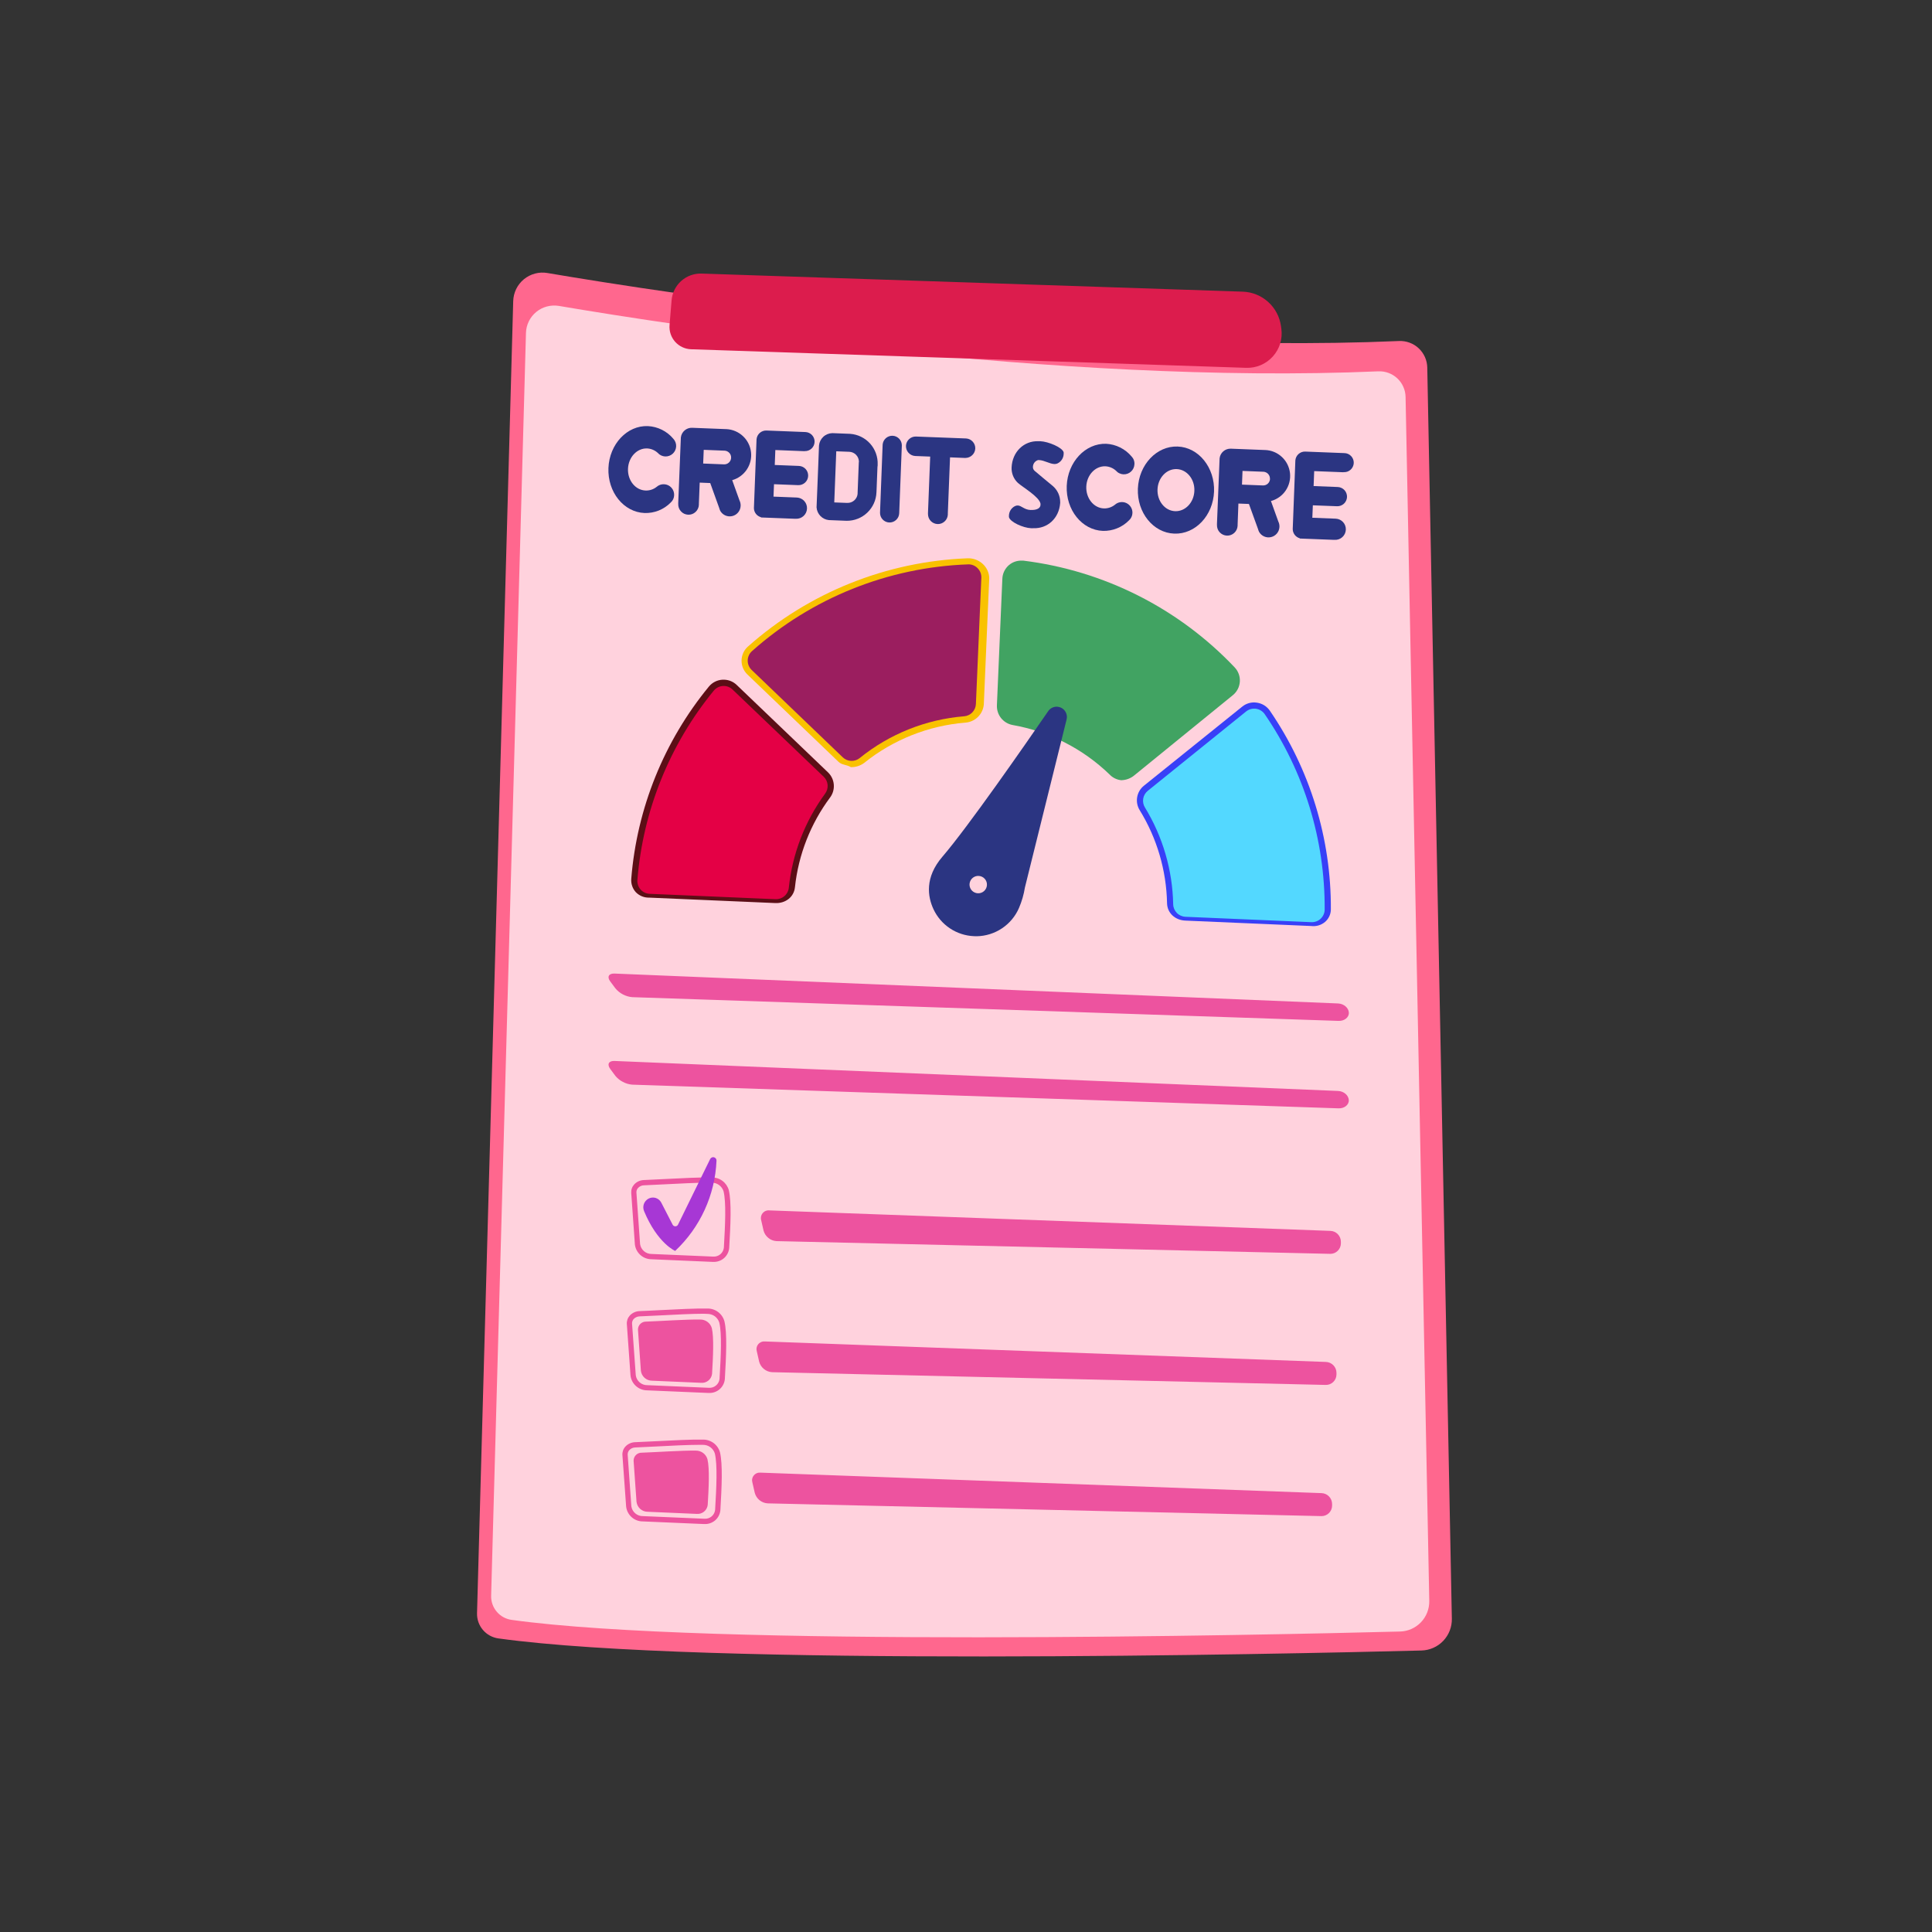 <svg width="80" height="80" viewBox="0 0 80 80" fill="none" xmlns="http://www.w3.org/2000/svg">
<rect x="0" y="0" width="80" height="80" fill="#333333" stroke="none"/>
<path d="M21.251 12.469C21.256 12.295 21.298 12.124 21.374 11.968C21.45 11.812 21.559 11.674 21.694 11.563C21.828 11.453 21.985 11.373 22.153 11.328C22.321 11.283 22.497 11.275 22.668 11.305C27.497 12.126 44.104 14.717 57.927 14.121C58.077 14.114 58.226 14.137 58.367 14.189C58.507 14.24 58.636 14.32 58.745 14.422C58.854 14.524 58.942 14.648 59.003 14.784C59.064 14.921 59.097 15.069 59.1 15.218L60.118 67.027C60.125 67.368 59.996 67.698 59.761 67.945C59.525 68.192 59.201 68.335 58.86 68.344C53.05 68.492 29.124 69.02 20.635 67.843C20.386 67.808 20.158 67.683 19.995 67.49C19.832 67.298 19.746 67.052 19.753 66.8L21.251 12.469Z" fill="#FF678E"/>
<path opacity="0.7" d="M21.779 13.787C21.783 13.62 21.824 13.456 21.897 13.306C21.971 13.155 22.076 13.023 22.205 12.917C22.334 12.811 22.484 12.733 22.646 12.691C22.808 12.648 22.976 12.64 23.141 12.667C27.787 13.457 43.771 15.951 57.073 15.376C57.217 15.37 57.361 15.392 57.496 15.442C57.631 15.492 57.755 15.569 57.86 15.667C57.965 15.766 58.05 15.884 58.108 16.016C58.167 16.148 58.199 16.29 58.202 16.434L59.183 66.29C59.189 66.619 59.066 66.937 58.839 67.174C58.612 67.412 58.3 67.55 57.972 67.558C52.38 67.702 29.355 68.212 21.186 67.076C20.945 67.043 20.725 66.923 20.569 66.737C20.412 66.552 20.329 66.315 20.337 66.072L21.779 13.787Z" fill="white"/>
<path d="M55.429 42.273C55.669 42.281 55.865 42.126 55.853 41.928C55.841 41.731 55.646 41.562 55.406 41.551L25.445 40.313C25.205 40.303 25.127 40.452 25.27 40.64L25.481 40.924C25.567 41.028 25.673 41.114 25.792 41.176C25.912 41.239 26.042 41.278 26.177 41.29L55.429 42.273Z" fill="url(#paint0_linear)"/>
<path d="M25.445 43.932C25.205 43.922 25.127 44.072 25.27 44.264L25.481 44.549C25.567 44.653 25.673 44.738 25.792 44.8C25.912 44.863 26.042 44.901 26.177 44.913L55.427 45.894C55.666 45.903 55.863 45.748 55.851 45.551C55.839 45.353 55.644 45.183 55.404 45.174L25.445 43.932Z" fill="url(#paint1_linear)"/>
<path d="M29.539 52.252H29.507L26.976 52.143C26.806 52.142 26.643 52.08 26.516 51.966C26.39 51.853 26.309 51.698 26.289 51.529L26.138 49.397C26.134 49.333 26.142 49.269 26.163 49.208C26.184 49.148 26.218 49.092 26.261 49.045C26.312 48.989 26.375 48.944 26.444 48.913C26.513 48.882 26.587 48.865 26.663 48.863C26.881 48.855 27.172 48.84 27.496 48.823C28.198 48.787 29.006 48.746 29.476 48.756C29.635 48.754 29.79 48.804 29.918 48.9C30.045 48.996 30.137 49.131 30.179 49.284C30.294 49.778 30.252 50.702 30.194 51.683C30.178 51.843 30.101 51.992 29.98 52.097C29.858 52.203 29.7 52.258 29.539 52.252ZM29.321 48.972C28.846 48.972 28.134 49.009 27.505 49.041C27.178 49.058 26.884 49.073 26.669 49.081C26.622 49.081 26.576 49.091 26.534 49.11C26.491 49.129 26.453 49.156 26.421 49.19C26.398 49.215 26.379 49.245 26.367 49.278C26.356 49.311 26.351 49.346 26.353 49.38L26.504 51.513C26.52 51.628 26.578 51.733 26.666 51.809C26.754 51.884 26.866 51.925 26.983 51.924L29.537 52.033C29.642 52.038 29.745 52.005 29.826 51.938C29.906 51.871 29.959 51.776 29.973 51.672C30.029 50.705 30.072 49.798 29.962 49.332C29.93 49.227 29.864 49.134 29.774 49.069C29.685 49.004 29.576 48.97 29.466 48.973L29.321 48.972Z" fill="url(#paint2_linear)"/>
<path d="M31.858 50.12C31.806 50.114 31.753 50.122 31.704 50.142C31.656 50.161 31.613 50.193 31.579 50.233C31.546 50.274 31.523 50.322 31.512 50.373C31.502 50.425 31.504 50.478 31.519 50.528L31.617 50.956C31.649 51.075 31.718 51.181 31.814 51.259C31.909 51.338 32.027 51.384 32.15 51.392L55.086 51.919C55.2 51.919 55.31 51.875 55.391 51.795C55.473 51.715 55.52 51.607 55.523 51.493V51.419C55.523 51.302 55.478 51.189 55.396 51.105C55.315 51.02 55.204 50.971 55.086 50.968L31.858 50.12Z" fill="url(#paint3_linear)"/>
<path d="M26.851 49.634C26.896 49.61 26.946 49.594 26.998 49.589C27.049 49.584 27.101 49.589 27.151 49.604C27.2 49.62 27.246 49.645 27.286 49.678C27.326 49.711 27.358 49.752 27.382 49.798L27.852 50.71C27.862 50.731 27.878 50.748 27.898 50.76C27.918 50.773 27.94 50.779 27.963 50.779C27.987 50.779 28.009 50.773 28.029 50.76C28.049 50.748 28.065 50.731 28.075 50.71L29.406 47.994C29.42 47.965 29.444 47.942 29.473 47.929C29.502 47.915 29.534 47.912 29.565 47.92C29.596 47.928 29.623 47.947 29.642 47.972C29.661 47.998 29.671 48.029 29.669 48.061C29.608 49.483 28.994 50.824 27.957 51.798C27.957 51.798 27.224 51.485 26.67 50.151C26.631 50.058 26.627 49.953 26.66 49.858C26.694 49.762 26.762 49.683 26.851 49.634Z" fill="url(#paint4_linear)"/>
<path d="M29.358 57.679H29.326L26.794 57.571C26.625 57.57 26.461 57.507 26.335 57.394C26.208 57.281 26.127 57.125 26.108 56.957L25.956 54.825C25.952 54.76 25.961 54.696 25.982 54.636C26.003 54.575 26.037 54.52 26.08 54.472C26.132 54.417 26.194 54.372 26.263 54.341C26.332 54.309 26.407 54.292 26.483 54.29C26.701 54.283 26.991 54.267 27.314 54.251C28.016 54.215 28.825 54.174 29.294 54.184C29.453 54.181 29.609 54.232 29.736 54.328C29.863 54.423 29.955 54.559 29.997 54.712C30.114 55.206 30.071 56.129 30.014 57.11C29.997 57.271 29.92 57.419 29.798 57.525C29.677 57.63 29.519 57.686 29.358 57.679ZM29.14 54.399C28.664 54.399 27.952 54.436 27.324 54.469C26.997 54.485 26.703 54.501 26.488 54.508C26.441 54.509 26.395 54.519 26.353 54.538C26.31 54.556 26.272 54.584 26.239 54.617C26.216 54.643 26.198 54.673 26.186 54.706C26.175 54.739 26.17 54.773 26.172 54.808L26.326 56.946C26.341 57.061 26.399 57.166 26.487 57.242C26.575 57.318 26.688 57.359 26.804 57.357L29.358 57.466C29.463 57.472 29.566 57.438 29.647 57.371C29.728 57.304 29.781 57.209 29.794 57.105C29.851 56.138 29.894 55.231 29.785 54.766C29.752 54.66 29.686 54.568 29.597 54.502C29.507 54.438 29.399 54.404 29.289 54.406L29.14 54.399Z" fill="url(#paint5_linear)"/>
<path d="M26.753 54.725C27.287 54.707 28.447 54.628 28.995 54.639C29.103 54.638 29.208 54.672 29.295 54.736C29.382 54.8 29.445 54.891 29.475 54.995C29.567 55.389 29.527 56.17 29.485 56.888C29.472 56.998 29.417 57.098 29.332 57.167C29.246 57.237 29.137 57.27 29.027 57.259L27.003 57.172C26.889 57.172 26.779 57.131 26.693 57.056C26.607 56.98 26.552 56.876 26.538 56.763L26.417 55.059C26.416 55.015 26.424 54.971 26.441 54.93C26.457 54.889 26.482 54.851 26.514 54.82C26.545 54.789 26.582 54.765 26.623 54.748C26.665 54.732 26.709 54.724 26.753 54.725Z" fill="url(#paint6_linear)"/>
<path d="M31.677 55.547C31.625 55.542 31.572 55.549 31.523 55.569C31.474 55.589 31.431 55.62 31.398 55.66C31.364 55.701 31.341 55.749 31.331 55.801C31.32 55.852 31.323 55.906 31.338 55.956L31.435 56.383C31.467 56.503 31.536 56.609 31.631 56.687C31.727 56.765 31.845 56.812 31.968 56.819L54.904 57.347C55.018 57.347 55.127 57.303 55.209 57.223C55.291 57.143 55.338 57.035 55.34 56.921V56.847C55.34 56.73 55.295 56.617 55.213 56.533C55.132 56.449 55.021 56.399 54.904 56.395L31.677 55.547Z" fill="url(#paint7_linear)"/>
<path d="M29.177 63.107H29.145L26.613 62.998C26.443 62.998 26.28 62.935 26.154 62.822C26.027 62.709 25.947 62.553 25.927 62.385L25.773 60.252C25.768 60.188 25.777 60.124 25.798 60.063C25.819 60.003 25.852 59.947 25.896 59.9C25.947 59.844 26.009 59.8 26.078 59.769C26.148 59.737 26.222 59.72 26.298 59.718C26.516 59.71 26.807 59.695 27.131 59.679C27.832 59.643 28.641 59.601 29.109 59.611C29.269 59.609 29.424 59.66 29.552 59.755C29.679 59.851 29.771 59.986 29.814 60.14C29.929 60.634 29.887 61.557 29.829 62.538C29.813 62.698 29.737 62.846 29.616 62.952C29.494 63.057 29.338 63.113 29.177 63.107ZM28.959 59.827C28.484 59.827 27.771 59.864 27.143 59.897C26.816 59.913 26.521 59.928 26.307 59.936C26.26 59.937 26.215 59.947 26.172 59.965C26.13 59.984 26.091 60.011 26.059 60.045C26.036 60.071 26.017 60.101 26.006 60.133C25.994 60.166 25.989 60.201 25.991 60.236L26.142 62.368C26.158 62.483 26.215 62.589 26.303 62.664C26.392 62.74 26.505 62.781 26.621 62.779L29.175 62.888C29.28 62.894 29.383 62.86 29.464 62.794C29.545 62.727 29.597 62.631 29.611 62.527C29.669 61.56 29.71 60.653 29.601 60.188C29.569 60.082 29.503 59.989 29.414 59.925C29.324 59.86 29.216 59.826 29.105 59.828L28.959 59.827Z" fill="url(#paint8_linear)"/>
<path d="M26.573 60.153C27.106 60.135 28.266 60.056 28.816 60.067C28.923 60.066 29.028 60.1 29.115 60.164C29.201 60.228 29.264 60.319 29.294 60.422C29.387 60.817 29.348 61.597 29.305 62.316C29.292 62.425 29.237 62.526 29.151 62.595C29.065 62.664 28.956 62.697 28.846 62.687L26.823 62.599C26.709 62.6 26.598 62.559 26.512 62.483C26.427 62.408 26.372 62.304 26.357 62.191L26.236 60.487C26.235 60.442 26.244 60.398 26.26 60.357C26.277 60.316 26.302 60.279 26.333 60.248C26.365 60.216 26.402 60.192 26.444 60.176C26.485 60.159 26.529 60.152 26.573 60.153Z" fill="url(#paint9_linear)"/>
<path d="M31.494 60.979C31.442 60.974 31.389 60.981 31.34 61.001C31.292 61.02 31.248 61.052 31.215 61.093C31.181 61.133 31.158 61.181 31.148 61.233C31.137 61.284 31.14 61.338 31.155 61.388L31.253 61.815C31.285 61.934 31.354 62.041 31.449 62.119C31.545 62.197 31.662 62.243 31.785 62.251L54.722 62.779C54.837 62.779 54.946 62.734 55.027 62.655C55.109 62.575 55.156 62.467 55.159 62.353V62.279C55.159 62.161 55.114 62.049 55.032 61.965C54.951 61.88 54.84 61.831 54.722 61.827L31.494 60.979Z" fill="url(#paint10_linear)"/>
<path d="M29.053 11.328L51.457 12.077C51.847 12.089 52.22 12.24 52.51 12.501C52.801 12.762 52.989 13.118 53.043 13.505L53.058 13.614C53.086 13.819 53.069 14.028 53.009 14.227C52.948 14.425 52.844 14.607 52.705 14.761C52.566 14.916 52.396 15.037 52.205 15.119C52.014 15.2 51.808 15.238 51.6 15.231L28.616 14.462C28.491 14.458 28.368 14.428 28.255 14.375C28.141 14.322 28.04 14.246 27.956 14.153C27.873 14.059 27.81 13.95 27.77 13.831C27.73 13.713 27.715 13.587 27.725 13.462L27.809 12.435C27.834 12.126 27.978 11.839 28.209 11.633C28.441 11.426 28.744 11.317 29.053 11.328Z" fill="#DC1C4D"/>
<path d="M46.446 32.309C46.252 32.293 46.07 32.205 45.937 32.062C44.833 30.997 43.436 30.286 41.925 30.02C41.736 29.984 41.568 29.881 41.449 29.731C41.331 29.581 41.271 29.392 41.28 29.201L41.505 23.969C41.508 23.861 41.534 23.755 41.581 23.657C41.627 23.559 41.694 23.473 41.775 23.402C41.924 23.273 42.117 23.207 42.314 23.215C42.334 23.214 42.354 23.214 42.374 23.215C45.715 23.628 48.809 25.191 51.125 27.635C51.2 27.714 51.257 27.807 51.294 27.909C51.331 28.012 51.346 28.12 51.339 28.229C51.331 28.337 51.301 28.443 51.251 28.539C51.201 28.635 51.131 28.72 51.047 28.788L46.974 32.102C46.826 32.227 46.64 32.299 46.446 32.306V32.309Z" fill="url(#paint11_linear)"/>
<path d="M51.084 28.215C51.089 28.142 51.078 28.068 51.053 27.999C51.028 27.93 50.989 27.867 50.939 27.814C48.666 25.409 45.626 23.873 42.341 23.472C42.268 23.463 42.194 23.469 42.124 23.49C42.054 23.511 41.989 23.547 41.933 23.594C41.877 23.641 41.831 23.7 41.799 23.765C41.767 23.831 41.748 23.903 41.745 23.976L41.527 29.209C41.521 29.337 41.562 29.463 41.643 29.563C41.723 29.663 41.837 29.731 41.963 29.754C43.524 30.024 44.97 30.752 46.117 31.845C46.21 31.932 46.331 31.983 46.459 31.988C46.586 31.994 46.711 31.953 46.811 31.873L50.883 28.591C50.941 28.545 50.989 28.489 51.023 28.424C51.058 28.359 51.078 28.288 51.084 28.215Z" fill="url(#paint12_linear)"/>
<path d="M35.232 31.764C35.044 31.655 34.86 31.679 34.722 31.546L30.948 27.928C30.87 27.853 30.808 27.762 30.766 27.662C30.725 27.562 30.704 27.454 30.706 27.346C30.708 27.237 30.733 27.13 30.778 27.031C30.823 26.933 30.889 26.845 30.97 26.773C33.488 24.536 36.705 23.244 40.07 23.118H40.132C40.341 23.127 40.541 23.21 40.695 23.352C40.777 23.427 40.843 23.518 40.889 23.619C40.935 23.721 40.96 23.83 40.962 23.941L40.737 29.174C40.719 29.369 40.633 29.551 40.493 29.688C40.353 29.825 40.169 29.908 39.974 29.922C38.441 30.047 36.98 30.629 35.78 31.593C35.623 31.709 35.431 31.769 35.235 31.765L35.232 31.764Z" fill="url(#paint13_linear)"/>
<path d="M40.079 23.37C36.772 23.489 33.61 24.759 31.14 26.96C31.085 27.009 31.041 27.068 31.01 27.135C30.979 27.202 30.962 27.274 30.961 27.348C30.96 27.421 30.973 27.494 31.002 27.562C31.03 27.63 31.072 27.691 31.125 27.742L34.898 31.36C34.992 31.449 35.114 31.501 35.243 31.506C35.372 31.512 35.499 31.47 35.599 31.389C36.833 30.391 38.339 29.788 39.921 29.66C40.05 29.65 40.171 29.593 40.261 29.5C40.351 29.407 40.404 29.284 40.41 29.154L40.635 23.922C40.637 23.848 40.625 23.775 40.598 23.706C40.571 23.638 40.53 23.576 40.477 23.524C40.425 23.472 40.363 23.431 40.294 23.404C40.226 23.378 40.152 23.365 40.079 23.368V23.37Z" fill="url(#paint14_linear)"/>
<path d="M49.079 38.12C48.665 38.102 48.333 37.813 48.325 37.399C48.297 36.036 47.906 34.706 47.191 33.545C47.092 33.385 47.055 33.193 47.088 33.007C47.12 32.821 47.219 32.653 47.367 32.535L51.441 29.257C51.589 29.138 51.777 29.077 51.967 29.087C51.994 29.088 52.022 29.091 52.049 29.096C52.156 29.112 52.259 29.15 52.351 29.207C52.443 29.265 52.522 29.341 52.583 29.43C54.243 31.852 55.124 34.723 55.108 37.66C55.107 37.758 55.085 37.855 55.043 37.944C55.001 38.033 54.941 38.113 54.866 38.176C54.787 38.242 54.695 38.291 54.596 38.32C54.497 38.349 54.393 38.357 54.291 38.344L49.079 38.12Z" fill="url(#paint15_linear)"/>
<path d="M52.371 29.574C52.33 29.514 52.276 29.462 52.214 29.424C52.152 29.385 52.083 29.359 52.01 29.348C51.938 29.338 51.864 29.342 51.793 29.361C51.722 29.38 51.657 29.414 51.599 29.46L47.528 32.745C47.427 32.826 47.36 32.941 47.338 33.068C47.316 33.195 47.341 33.326 47.409 33.435C48.147 34.644 48.551 36.026 48.579 37.441C48.581 37.577 48.635 37.705 48.73 37.802C48.824 37.899 48.952 37.956 49.087 37.962L54.298 38.185C54.37 38.188 54.441 38.177 54.508 38.152C54.576 38.127 54.637 38.089 54.689 38.039C54.74 37.99 54.782 37.93 54.81 37.864C54.838 37.799 54.852 37.728 54.852 37.656C54.867 34.772 54.002 31.953 52.371 29.574Z" fill="url(#paint16_linear)"/>
<path d="M26.891 37.169C26.788 37.172 26.686 37.155 26.59 37.118C26.494 37.08 26.407 37.023 26.334 36.951C26.265 36.876 26.211 36.788 26.178 36.691C26.144 36.595 26.131 36.492 26.139 36.391C26.373 33.469 27.496 30.689 29.357 28.425C29.426 28.343 29.511 28.275 29.607 28.227C29.702 28.179 29.807 28.151 29.914 28.145C29.942 28.143 29.969 28.143 29.997 28.145C30.188 28.153 30.369 28.23 30.506 28.363L34.286 31.982C34.423 32.114 34.509 32.292 34.525 32.482C34.542 32.673 34.489 32.862 34.376 33.017C33.565 34.104 33.061 35.39 32.917 36.739C32.874 37.151 32.517 37.412 32.104 37.394L26.891 37.169Z" fill="url(#paint17_linear)"/>
<path d="M34.11 32.165L30.333 28.552C30.28 28.501 30.217 28.462 30.149 28.436C30.08 28.411 30.007 28.401 29.933 28.405C29.86 28.41 29.789 28.429 29.724 28.463C29.659 28.496 29.601 28.543 29.555 28.599C27.728 30.829 26.625 33.564 26.393 36.437C26.387 36.509 26.396 36.58 26.419 36.648C26.441 36.716 26.477 36.779 26.524 36.832C26.572 36.886 26.63 36.929 26.694 36.96C26.759 36.991 26.829 37.008 26.9 37.011L32.112 37.234C32.247 37.24 32.379 37.194 32.481 37.106C32.584 37.018 32.649 36.894 32.663 36.76C32.81 35.351 33.329 34.006 34.166 32.863C34.243 32.76 34.28 32.632 34.27 32.504C34.26 32.375 34.203 32.255 34.11 32.165Z" fill="url(#paint18_linear)"/>
<path d="M40.33 38.765C39.975 38.75 39.632 38.639 39.336 38.442C39.041 38.246 38.805 37.972 38.655 37.651C38.413 37.134 38.281 36.336 39.026 35.471C40.074 34.254 42.437 30.853 43.403 29.448C43.443 29.388 43.498 29.34 43.563 29.308C43.627 29.275 43.699 29.26 43.771 29.263C43.825 29.266 43.878 29.278 43.928 29.3C44.019 29.341 44.092 29.413 44.135 29.502C44.179 29.592 44.19 29.693 44.166 29.79L42.439 36.751C42.393 37.042 42.31 37.325 42.195 37.595C42.047 37.939 41.802 38.232 41.491 38.44C41.18 38.648 40.816 38.762 40.442 38.768C40.405 38.767 40.367 38.766 40.33 38.765ZM40.523 36.27C40.44 36.265 40.358 36.291 40.29 36.341C40.223 36.391 40.176 36.463 40.156 36.544C40.136 36.625 40.145 36.711 40.182 36.786C40.219 36.862 40.281 36.922 40.357 36.956C40.399 36.976 40.445 36.987 40.492 36.989C40.587 36.993 40.681 36.959 40.751 36.895C40.821 36.83 40.863 36.74 40.867 36.645C40.872 36.55 40.838 36.457 40.773 36.386C40.709 36.316 40.619 36.274 40.523 36.27Z" fill="url(#paint19_linear)"/>
<path d="M42.187 36.701L43.918 29.724C43.928 29.686 43.924 29.645 43.906 29.609C43.889 29.573 43.859 29.545 43.823 29.528C43.787 29.512 43.746 29.509 43.708 29.52C43.669 29.53 43.636 29.554 43.613 29.587C42.571 31.11 40.271 34.422 39.219 35.635C38.598 36.357 38.647 37.024 38.886 37.538C39.024 37.833 39.243 38.082 39.519 38.254C39.794 38.427 40.114 38.516 40.439 38.511C40.764 38.506 41.08 38.407 41.35 38.226C41.62 38.045 41.832 37.79 41.961 37.492C42.069 37.239 42.145 36.973 42.187 36.701ZM40.25 37.187C40.14 37.136 40.047 37.054 39.984 36.95C39.92 36.846 39.889 36.726 39.894 36.604C39.899 36.483 39.94 36.366 40.012 36.267C40.083 36.169 40.183 36.094 40.297 36.052C40.411 36.011 40.535 36.003 40.653 36.032C40.771 36.06 40.878 36.123 40.961 36.213C41.043 36.302 41.097 36.414 41.116 36.534C41.135 36.654 41.118 36.777 41.067 36.888C41.033 36.961 40.985 37.027 40.925 37.082C40.866 37.136 40.796 37.179 40.721 37.207C40.645 37.235 40.564 37.247 40.483 37.244C40.403 37.241 40.324 37.221 40.25 37.187Z" fill="url(#paint20_linear)"/>
<path d="M27.544 18.901C27.485 18.898 27.427 18.884 27.374 18.858C27.32 18.832 27.273 18.796 27.234 18.751C27.114 18.642 26.96 18.577 26.798 18.569C26.377 18.552 26.023 18.931 26.004 19.411C25.985 19.891 26.308 20.295 26.73 20.311C26.897 20.318 27.06 20.264 27.19 20.16C27.274 20.085 27.384 20.046 27.496 20.051C27.612 20.055 27.721 20.105 27.799 20.19C27.878 20.275 27.919 20.388 27.915 20.503C27.914 20.561 27.901 20.618 27.876 20.67C27.852 20.722 27.817 20.769 27.774 20.807C27.634 20.951 27.465 21.063 27.279 21.139C27.093 21.213 26.893 21.249 26.693 21.243C25.821 21.21 25.155 20.371 25.194 19.381C25.233 18.392 25.966 17.609 26.829 17.644C27.03 17.654 27.227 17.706 27.407 17.795C27.587 17.884 27.747 18.01 27.877 18.164C27.917 18.206 27.949 18.256 27.97 18.311C27.991 18.365 28 18.424 27.998 18.482C27.996 18.539 27.982 18.596 27.958 18.648C27.934 18.7 27.9 18.747 27.858 18.785C27.816 18.824 27.766 18.855 27.713 18.874C27.659 18.894 27.602 18.903 27.544 18.901Z" fill="url(#paint21_linear)"/>
<path d="M30.319 19.882L30.621 20.722C30.638 20.757 30.651 20.794 30.659 20.831V20.839C30.667 20.875 30.67 20.911 30.668 20.948C30.664 21.047 30.628 21.142 30.565 21.218C30.503 21.294 30.416 21.348 30.32 21.37C30.224 21.393 30.123 21.383 30.033 21.343C29.943 21.303 29.868 21.234 29.821 21.148L29.812 21.123C29.799 21.096 29.789 21.068 29.782 21.038L29.409 20.002L28.973 19.984L28.939 20.856C28.94 20.872 28.94 20.887 28.939 20.902C28.937 20.958 28.924 21.013 28.9 21.064C28.877 21.115 28.843 21.161 28.802 21.199C28.761 21.238 28.712 21.267 28.66 21.287C28.607 21.306 28.551 21.315 28.495 21.313C28.439 21.31 28.384 21.297 28.332 21.274C28.282 21.25 28.236 21.217 28.198 21.175C28.159 21.134 28.13 21.086 28.11 21.033C28.091 20.98 28.082 20.924 28.084 20.868C28.084 20.853 28.084 20.839 28.084 20.824L28.193 18.115C28.206 18.001 28.261 17.897 28.348 17.823C28.434 17.748 28.546 17.709 28.66 17.714L30.069 17.769H30.081C30.337 17.782 30.579 17.885 30.765 18.06C30.952 18.235 31.07 18.471 31.098 18.724C31.127 18.979 31.064 19.234 30.921 19.446C30.779 19.658 30.565 19.813 30.319 19.882ZM30.274 18.954C30.277 18.879 30.25 18.806 30.199 18.752C30.148 18.697 30.078 18.664 30.003 18.661L29.14 18.627L29.117 19.194L29.981 19.228C30.018 19.229 30.056 19.223 30.091 19.21C30.126 19.197 30.158 19.177 30.185 19.151C30.212 19.125 30.234 19.095 30.25 19.06C30.265 19.026 30.273 18.989 30.274 18.952V18.954Z" fill="url(#paint22_linear)"/>
<path d="M33.318 18.683L32.105 18.635L32.081 19.254L33.082 19.293C33.187 19.297 33.287 19.343 33.359 19.421C33.43 19.498 33.468 19.601 33.464 19.707C33.46 19.812 33.414 19.912 33.336 19.984C33.259 20.055 33.156 20.093 33.05 20.089L32.05 20.05L32.029 20.564L32.998 20.602C33.114 20.608 33.224 20.659 33.303 20.746C33.381 20.832 33.422 20.946 33.416 21.062C33.411 21.179 33.359 21.288 33.273 21.367C33.187 21.445 33.073 21.486 32.956 21.481H32.917L31.51 21.427V21.416C31.427 21.393 31.354 21.345 31.301 21.277C31.248 21.209 31.219 21.126 31.218 21.041L31.327 18.19C31.336 18.088 31.383 17.994 31.46 17.926C31.536 17.859 31.636 17.823 31.738 17.827L33.351 17.89C33.403 17.892 33.454 17.904 33.501 17.926C33.548 17.948 33.59 17.979 33.626 18.017C33.661 18.055 33.688 18.099 33.706 18.148C33.724 18.197 33.733 18.248 33.73 18.3C33.728 18.352 33.716 18.403 33.695 18.45C33.673 18.497 33.642 18.539 33.604 18.575C33.566 18.61 33.521 18.637 33.473 18.655C33.424 18.673 33.372 18.681 33.321 18.679L33.318 18.683Z" fill="url(#paint23_linear)"/>
<path d="M36.292 20.388C36.28 20.706 36.144 21.007 35.913 21.227C35.682 21.447 35.375 21.568 35.056 21.565L34.322 21.536C34.188 21.522 34.063 21.462 33.97 21.365C33.877 21.268 33.821 21.141 33.812 21.007L33.842 20.269L33.886 19.16L33.913 18.447C33.926 18.309 33.99 18.18 34.092 18.086C34.194 17.991 34.328 17.938 34.467 17.935L35.201 17.964C35.519 17.986 35.816 18.131 36.029 18.368C36.242 18.605 36.354 18.916 36.342 19.234C36.342 19.267 36.342 19.3 36.334 19.332L36.297 20.286C36.297 20.32 36.296 20.354 36.292 20.388ZM35.566 19.126C35.567 19.018 35.525 18.914 35.45 18.835C35.375 18.757 35.273 18.711 35.164 18.707H35.147L34.628 18.687L34.545 20.804L35.064 20.824C35.07 20.823 35.076 20.823 35.081 20.824C35.187 20.828 35.289 20.793 35.369 20.724C35.449 20.655 35.5 20.559 35.511 20.454V20.427L35.561 19.142L35.566 19.126Z" fill="url(#paint24_linear)"/>
<path d="M36.821 21.635C36.717 21.631 36.619 21.586 36.548 21.51C36.477 21.435 36.438 21.334 36.44 21.23L36.548 18.418V18.412C36.556 18.31 36.603 18.214 36.68 18.145C36.757 18.076 36.858 18.04 36.961 18.044C37.064 18.048 37.161 18.092 37.232 18.166C37.304 18.241 37.343 18.34 37.343 18.443L37.234 21.253C37.23 21.359 37.184 21.458 37.107 21.529C37.029 21.601 36.926 21.639 36.821 21.635Z" fill="url(#paint25_linear)"/>
<path d="M39.983 18.964L39.339 18.938L39.247 21.264C39.249 21.282 39.249 21.3 39.247 21.319C39.239 21.425 39.191 21.524 39.111 21.595C39.032 21.666 38.928 21.704 38.821 21.7C38.714 21.695 38.614 21.65 38.54 21.573C38.466 21.495 38.426 21.393 38.426 21.286C38.424 21.269 38.424 21.252 38.426 21.236L38.517 18.906L37.894 18.882C37.788 18.875 37.689 18.827 37.618 18.748C37.547 18.669 37.51 18.565 37.514 18.459C37.519 18.354 37.565 18.255 37.642 18.184C37.719 18.112 37.821 18.073 37.926 18.076L40.007 18.156C40.111 18.163 40.209 18.21 40.279 18.288C40.349 18.365 40.387 18.466 40.384 18.57C40.38 18.676 40.335 18.775 40.258 18.848C40.182 18.921 40.081 18.962 39.975 18.962L39.983 18.964Z" fill="url(#paint26_linear)"/>
<path d="M43.9 20.8C43.9 20.808 43.9 20.817 43.9 20.826C43.853 21.472 43.368 21.895 42.785 21.872H42.722H42.693C42.366 21.859 41.821 21.615 41.778 21.41C41.778 21.401 41.778 21.377 41.778 21.343C41.782 21.263 41.806 21.185 41.849 21.118C41.892 21.05 41.952 20.995 42.024 20.959C42.06 20.939 42.102 20.93 42.144 20.931C42.298 20.936 42.412 21.107 42.67 21.117C42.951 21.128 43.08 21.034 43.085 20.907C43.087 20.89 43.087 20.872 43.085 20.855C43.031 20.569 42.347 20.174 42.146 19.993C42.06 19.912 41.992 19.814 41.948 19.704C41.904 19.595 41.883 19.478 41.888 19.36C41.915 18.706 42.402 18.25 42.987 18.27C43.007 18.268 43.026 18.268 43.045 18.27H43.076C43.403 18.282 44 18.529 44.044 18.733C44.044 18.743 44.044 18.768 44.044 18.802C44.04 18.881 44.016 18.959 43.973 19.027C43.93 19.094 43.87 19.149 43.798 19.185C43.753 19.207 43.703 19.217 43.653 19.214C43.464 19.207 43.24 19.06 43.031 19.051C43.014 19.05 42.997 19.05 42.981 19.051C42.922 19.07 42.87 19.106 42.832 19.155C42.795 19.204 42.774 19.264 42.771 19.326C42.769 19.357 42.774 19.388 42.785 19.417C42.797 19.446 42.815 19.472 42.838 19.493C42.952 19.594 43.407 19.969 43.585 20.116C43.685 20.2 43.765 20.304 43.82 20.422C43.874 20.541 43.902 20.67 43.9 20.8Z" fill="url(#paint27_linear)"/>
<path d="M46.522 19.641C46.463 19.639 46.404 19.624 46.351 19.598C46.297 19.573 46.249 19.536 46.21 19.491C46.091 19.381 45.936 19.317 45.774 19.308C45.352 19.292 44.999 19.671 44.981 20.15C44.962 20.628 45.285 21.035 45.706 21.052C45.872 21.058 46.035 21.004 46.166 20.9C46.229 20.843 46.309 20.806 46.393 20.794C46.478 20.782 46.564 20.794 46.642 20.831C46.719 20.867 46.784 20.926 46.828 20.999C46.873 21.072 46.895 21.157 46.892 21.242C46.89 21.3 46.877 21.357 46.852 21.409C46.828 21.462 46.793 21.508 46.75 21.546C46.609 21.69 46.441 21.802 46.255 21.877C46.069 21.952 45.87 21.988 45.669 21.983C44.797 21.949 44.131 21.11 44.171 20.12C44.21 19.131 44.942 18.348 45.806 18.376C46.007 18.387 46.203 18.439 46.383 18.529C46.563 18.618 46.723 18.744 46.852 18.897C46.895 18.941 46.928 18.992 46.949 19.049C46.97 19.106 46.979 19.167 46.974 19.228C46.968 19.342 46.918 19.45 46.833 19.527C46.748 19.605 46.637 19.645 46.522 19.641Z" fill="url(#paint28_linear)"/>
<path d="M50.271 20.357C50.231 21.351 49.494 22.13 48.622 22.096C47.75 22.062 47.078 21.224 47.117 20.234C47.156 19.244 47.893 18.458 48.764 18.49C49.635 18.521 50.309 19.364 50.271 20.357ZM49.456 20.326C49.476 19.844 49.149 19.442 48.727 19.424C48.305 19.407 47.949 19.784 47.93 20.266C47.912 20.747 48.237 21.151 48.659 21.167C49.081 21.183 49.438 20.808 49.456 20.326Z" fill="url(#paint29_linear)"/>
<path d="M52.63 20.754L52.932 21.594C52.949 21.629 52.962 21.666 52.97 21.703V21.71C52.978 21.746 52.981 21.782 52.979 21.819C52.975 21.918 52.939 22.012 52.876 22.088C52.813 22.164 52.727 22.218 52.631 22.24C52.535 22.263 52.434 22.253 52.344 22.213C52.254 22.173 52.179 22.104 52.132 22.017L52.123 21.994C52.11 21.967 52.1 21.939 52.093 21.909L51.716 20.868L51.28 20.851L51.247 21.723C51.248 21.738 51.248 21.753 51.247 21.768C51.242 21.881 51.193 21.988 51.11 22.065C51.027 22.142 50.916 22.183 50.803 22.179C50.69 22.174 50.583 22.125 50.505 22.042C50.428 21.959 50.388 21.848 50.392 21.735C50.392 21.72 50.392 21.704 50.392 21.69L50.501 18.98C50.513 18.867 50.568 18.762 50.655 18.688C50.741 18.613 50.852 18.575 50.966 18.579L52.376 18.634H52.388C52.645 18.643 52.891 18.745 53.079 18.921C53.268 19.096 53.387 19.334 53.416 19.59C53.444 19.846 53.38 20.103 53.235 20.316C53.089 20.529 52.872 20.682 52.623 20.748L52.63 20.754ZM52.585 19.827C52.587 19.79 52.581 19.753 52.568 19.718C52.555 19.684 52.535 19.652 52.51 19.624C52.485 19.597 52.455 19.575 52.421 19.56C52.387 19.544 52.351 19.535 52.314 19.534L51.45 19.5L51.428 20.067L52.292 20.101C52.33 20.103 52.367 20.097 52.403 20.084C52.439 20.072 52.471 20.052 52.499 20.026C52.526 20 52.549 19.969 52.564 19.935C52.58 19.9 52.588 19.863 52.589 19.825L52.585 19.827Z" fill="url(#paint30_linear)"/>
<path d="M55.631 19.555L54.418 19.508L54.394 20.127L55.395 20.166C55.447 20.168 55.498 20.181 55.545 20.203C55.593 20.225 55.636 20.256 55.671 20.294C55.707 20.332 55.734 20.378 55.752 20.427C55.77 20.476 55.779 20.528 55.777 20.58C55.775 20.632 55.762 20.684 55.74 20.731C55.718 20.779 55.687 20.821 55.649 20.857C55.61 20.892 55.565 20.92 55.516 20.938C55.467 20.956 55.415 20.964 55.363 20.962L54.362 20.924L54.341 21.439L55.31 21.477C55.427 21.482 55.536 21.534 55.615 21.62C55.693 21.706 55.734 21.82 55.728 21.937C55.722 22.053 55.671 22.162 55.584 22.241C55.498 22.319 55.384 22.36 55.268 22.354H55.229L53.821 22.299V22.289C53.739 22.266 53.666 22.217 53.613 22.149C53.56 22.081 53.531 21.998 53.529 21.913L53.638 19.061C53.647 18.959 53.695 18.865 53.771 18.798C53.848 18.73 53.947 18.695 54.049 18.699L55.663 18.762C55.716 18.762 55.768 18.773 55.817 18.794C55.865 18.815 55.91 18.846 55.946 18.884C55.983 18.922 56.011 18.967 56.03 19.017C56.049 19.066 56.058 19.119 56.056 19.172C56.054 19.225 56.041 19.277 56.018 19.325C55.996 19.373 55.964 19.416 55.924 19.451C55.885 19.486 55.839 19.514 55.788 19.531C55.738 19.548 55.685 19.554 55.632 19.55L55.631 19.555Z" fill="url(#paint31_linear)"/>
<defs>
<linearGradient id="paint0_linear" x1="10042" y1="931.294" x2="18661.9" y2="931.294" gradientUnits="userSpaceOnUse">
<stop stop-color="#ED539F"/>
<stop offset="1" stop-color="#A061C2"/>
</linearGradient>
<linearGradient id="paint1_linear" x1="10041.3" y1="1001.12" x2="18660.6" y2="1001.12" gradientUnits="userSpaceOnUse">
<stop stop-color="#ED539F"/>
<stop offset="1" stop-color="#A061C2"/>
</linearGradient>
<linearGradient id="paint2_linear" x1="1406.16" y1="1933.82" x2="1561.51" y2="1933.82" gradientUnits="userSpaceOnUse">
<stop stop-color="#ED539F"/>
<stop offset="1" stop-color="#A061C2"/>
</linearGradient>
<linearGradient id="paint3_linear" x1="9269.01" y1="1029.46" x2="14560.6" y2="1029.46" gradientUnits="userSpaceOnUse">
<stop stop-color="#ED539F"/>
<stop offset="1" stop-color="#A061C2"/>
</linearGradient>
<linearGradient id="paint4_linear" x1="-337.252" y1="1428.6" x2="-866.695" y2="2087.26" gradientUnits="userSpaceOnUse">
<stop stop-color="#A737D5"/>
<stop offset="1" stop-color="#EF497A"/>
</linearGradient>
<linearGradient id="paint5_linear" x1="1399.38" y1="2113.38" x2="1554.8" y2="2113.38" gradientUnits="userSpaceOnUse">
<stop stop-color="#ED539F"/>
<stop offset="1" stop-color="#A061C2"/>
</linearGradient>
<linearGradient id="paint6_linear" x1="1078.73" y1="1598.95" x2="1167.73" y2="1598.95" gradientUnits="userSpaceOnUse">
<stop stop-color="#ED539F"/>
<stop offset="1" stop-color="#A061C2"/>
</linearGradient>
<linearGradient id="paint7_linear" x1="9228.46" y1="1124.68" x2="14520.1" y2="1124.68" gradientUnits="userSpaceOnUse">
<stop stop-color="#ED539F"/>
<stop offset="1" stop-color="#A061C2"/>
</linearGradient>
<linearGradient id="paint8_linear" x1="1392.09" y1="2292.94" x2="1547.44" y2="2292.94" gradientUnits="userSpaceOnUse">
<stop stop-color="#ED539F"/>
<stop offset="1" stop-color="#A061C2"/>
</linearGradient>
<linearGradient id="paint9_linear" x1="1073.53" y1="1734.9" x2="1162.51" y2="1734.9" gradientUnits="userSpaceOnUse">
<stop stop-color="#ED539F"/>
<stop offset="1" stop-color="#A061C2"/>
</linearGradient>
<linearGradient id="paint10_linear" x1="9188.58" y1="1219.82" x2="14480.5" y2="1219.82" gradientUnits="userSpaceOnUse">
<stop stop-color="#ED539F"/>
<stop offset="1" stop-color="#A061C2"/>
</linearGradient>
<linearGradient id="paint11_linear" x1="37.638" y1="35.113" x2="36.301" y2="36.487" gradientUnits="userSpaceOnUse">
<stop stop-color="#41A362"/>
<stop offset="1" stop-color="#204F2E"/>
</linearGradient>
<linearGradient id="paint12_linear" x1="4465.13" y1="3004.35" x2="5298.35" y2="3040.01" gradientUnits="userSpaceOnUse">
<stop stop-color="#41A362"/>
<stop offset="1" stop-color="#204F2E"/>
</linearGradient>
<linearGradient id="paint13_linear" x1="32.584" y1="32.288" x2="29.819" y2="35.858" gradientUnits="userSpaceOnUse">
<stop stop-color="#F9C200"/>
<stop offset="1" stop-color="#9B1E5F"/>
</linearGradient>
<linearGradient id="paint14_linear" x1="5619" y1="1975.47" x2="4854.7" y2="3117.12" gradientUnits="userSpaceOnUse">
<stop stop-color="#F9C200"/>
<stop offset="1" stop-color="#9B1E5F"/>
</linearGradient>
<linearGradient id="paint15_linear" x1="4937.4" y1="3492.1" x2="4359.55" y2="3546.19" gradientUnits="userSpaceOnUse">
<stop stop-color="#53D8FF"/>
<stop offset="1" stop-color="#3840F7"/>
</linearGradient>
<linearGradient id="paint16_linear" x1="3890.6" y1="3550.22" x2="4422.02" y2="3572.96" gradientUnits="userSpaceOnUse">
<stop stop-color="#53D8FF"/>
<stop offset="1" stop-color="#3840F7"/>
</linearGradient>
<linearGradient id="paint17_linear" x1="3369.32" y1="3679.9" x2="3281.99" y2="3716.88" gradientUnits="userSpaceOnUse">
<stop stop-color="#E40045"/>
<stop offset="1" stop-color="#5C0E16"/>
</linearGradient>
<linearGradient id="paint18_linear" x1="2558.95" y1="3487.74" x2="3115.65" y2="3511.56" gradientUnits="userSpaceOnUse">
<stop stop-color="#E40045"/>
<stop offset="1" stop-color="#5C0E16"/>
</linearGradient>
<linearGradient id="paint19_linear" x1="3172.59" y1="3890.23" x2="3088.92" y2="4199.91" gradientUnits="userSpaceOnUse">
<stop stop-color="#2B3582"/>
<stop offset="1" stop-color="#150E42"/>
</linearGradient>
<linearGradient id="paint20_linear" x1="7326.91" y1="1974.24" x2="7472.68" y2="2041.29" gradientUnits="userSpaceOnUse">
<stop stop-color="#2B3582"/>
<stop offset="1" stop-color="#150E42"/>
</linearGradient>
<linearGradient id="paint21_linear" x1="945.673" y1="1378.76" x2="922.687" y2="1572.16" gradientUnits="userSpaceOnUse">
<stop stop-color="#2B3582"/>
<stop offset="1" stop-color="#150E42"/>
</linearGradient>
<linearGradient id="paint22_linear" x1="1100.83" y1="1413.62" x2="1078.64" y2="1610.95" gradientUnits="userSpaceOnUse">
<stop stop-color="#2B3582"/>
<stop offset="1" stop-color="#150E42"/>
</linearGradient>
<linearGradient id="paint23_linear" x1="988.802" y1="1417.11" x2="962.474" y2="1612.62" gradientUnits="userSpaceOnUse">
<stop stop-color="#2B3582"/>
<stop offset="1" stop-color="#150E42"/>
</linearGradient>
<linearGradient id="paint24_linear" x1="1059.53" y1="1415.94" x2="1033.72" y2="1610.22" gradientUnits="userSpaceOnUse">
<stop stop-color="#2B3582"/>
<stop offset="1" stop-color="#150E42"/>
</linearGradient>
<linearGradient id="paint25_linear" x1="417.877" y1="1406.57" x2="354.495" y2="1578.84" gradientUnits="userSpaceOnUse">
<stop stop-color="#2B3582"/>
<stop offset="1" stop-color="#150E42"/>
</linearGradient>
<linearGradient id="paint26_linear" x1="1299.83" y1="1425.39" x2="1277.07" y2="1620.13" gradientUnits="userSpaceOnUse">
<stop stop-color="#2B3582"/>
<stop offset="1" stop-color="#150E42"/>
</linearGradient>
<linearGradient id="paint27_linear" x1="1121.9" y1="1430.25" x2="1093.59" y2="1622.39" gradientUnits="userSpaceOnUse">
<stop stop-color="#2B3582"/>
<stop offset="1" stop-color="#150E42"/>
</linearGradient>
<linearGradient id="paint28_linear" x1="1451.09" y1="1439.67" x2="1428.03" y2="1633.4" gradientUnits="userSpaceOnUse">
<stop stop-color="#2B3582"/>
<stop offset="1" stop-color="#150E42"/>
</linearGradient>
<linearGradient id="paint29_linear" x1="1719.56" y1="1449.57" x2="1699" y2="1643.9" gradientUnits="userSpaceOnUse">
<stop stop-color="#2B3582"/>
<stop offset="1" stop-color="#150E42"/>
</linearGradient>
<linearGradient id="paint30_linear" x1="1743.89" y1="1485.46" x2="1721.71" y2="1683.04" gradientUnits="userSpaceOnUse">
<stop stop-color="#2B3582"/>
<stop offset="1" stop-color="#150E42"/>
</linearGradient>
<linearGradient id="paint31_linear" x1="1530.94" y1="1487.34" x2="1504.73" y2="1682.95" gradientUnits="userSpaceOnUse">
<stop stop-color="#2B3582"/>
<stop offset="1" stop-color="#150E42"/>
</linearGradient>
</defs>
</svg>
